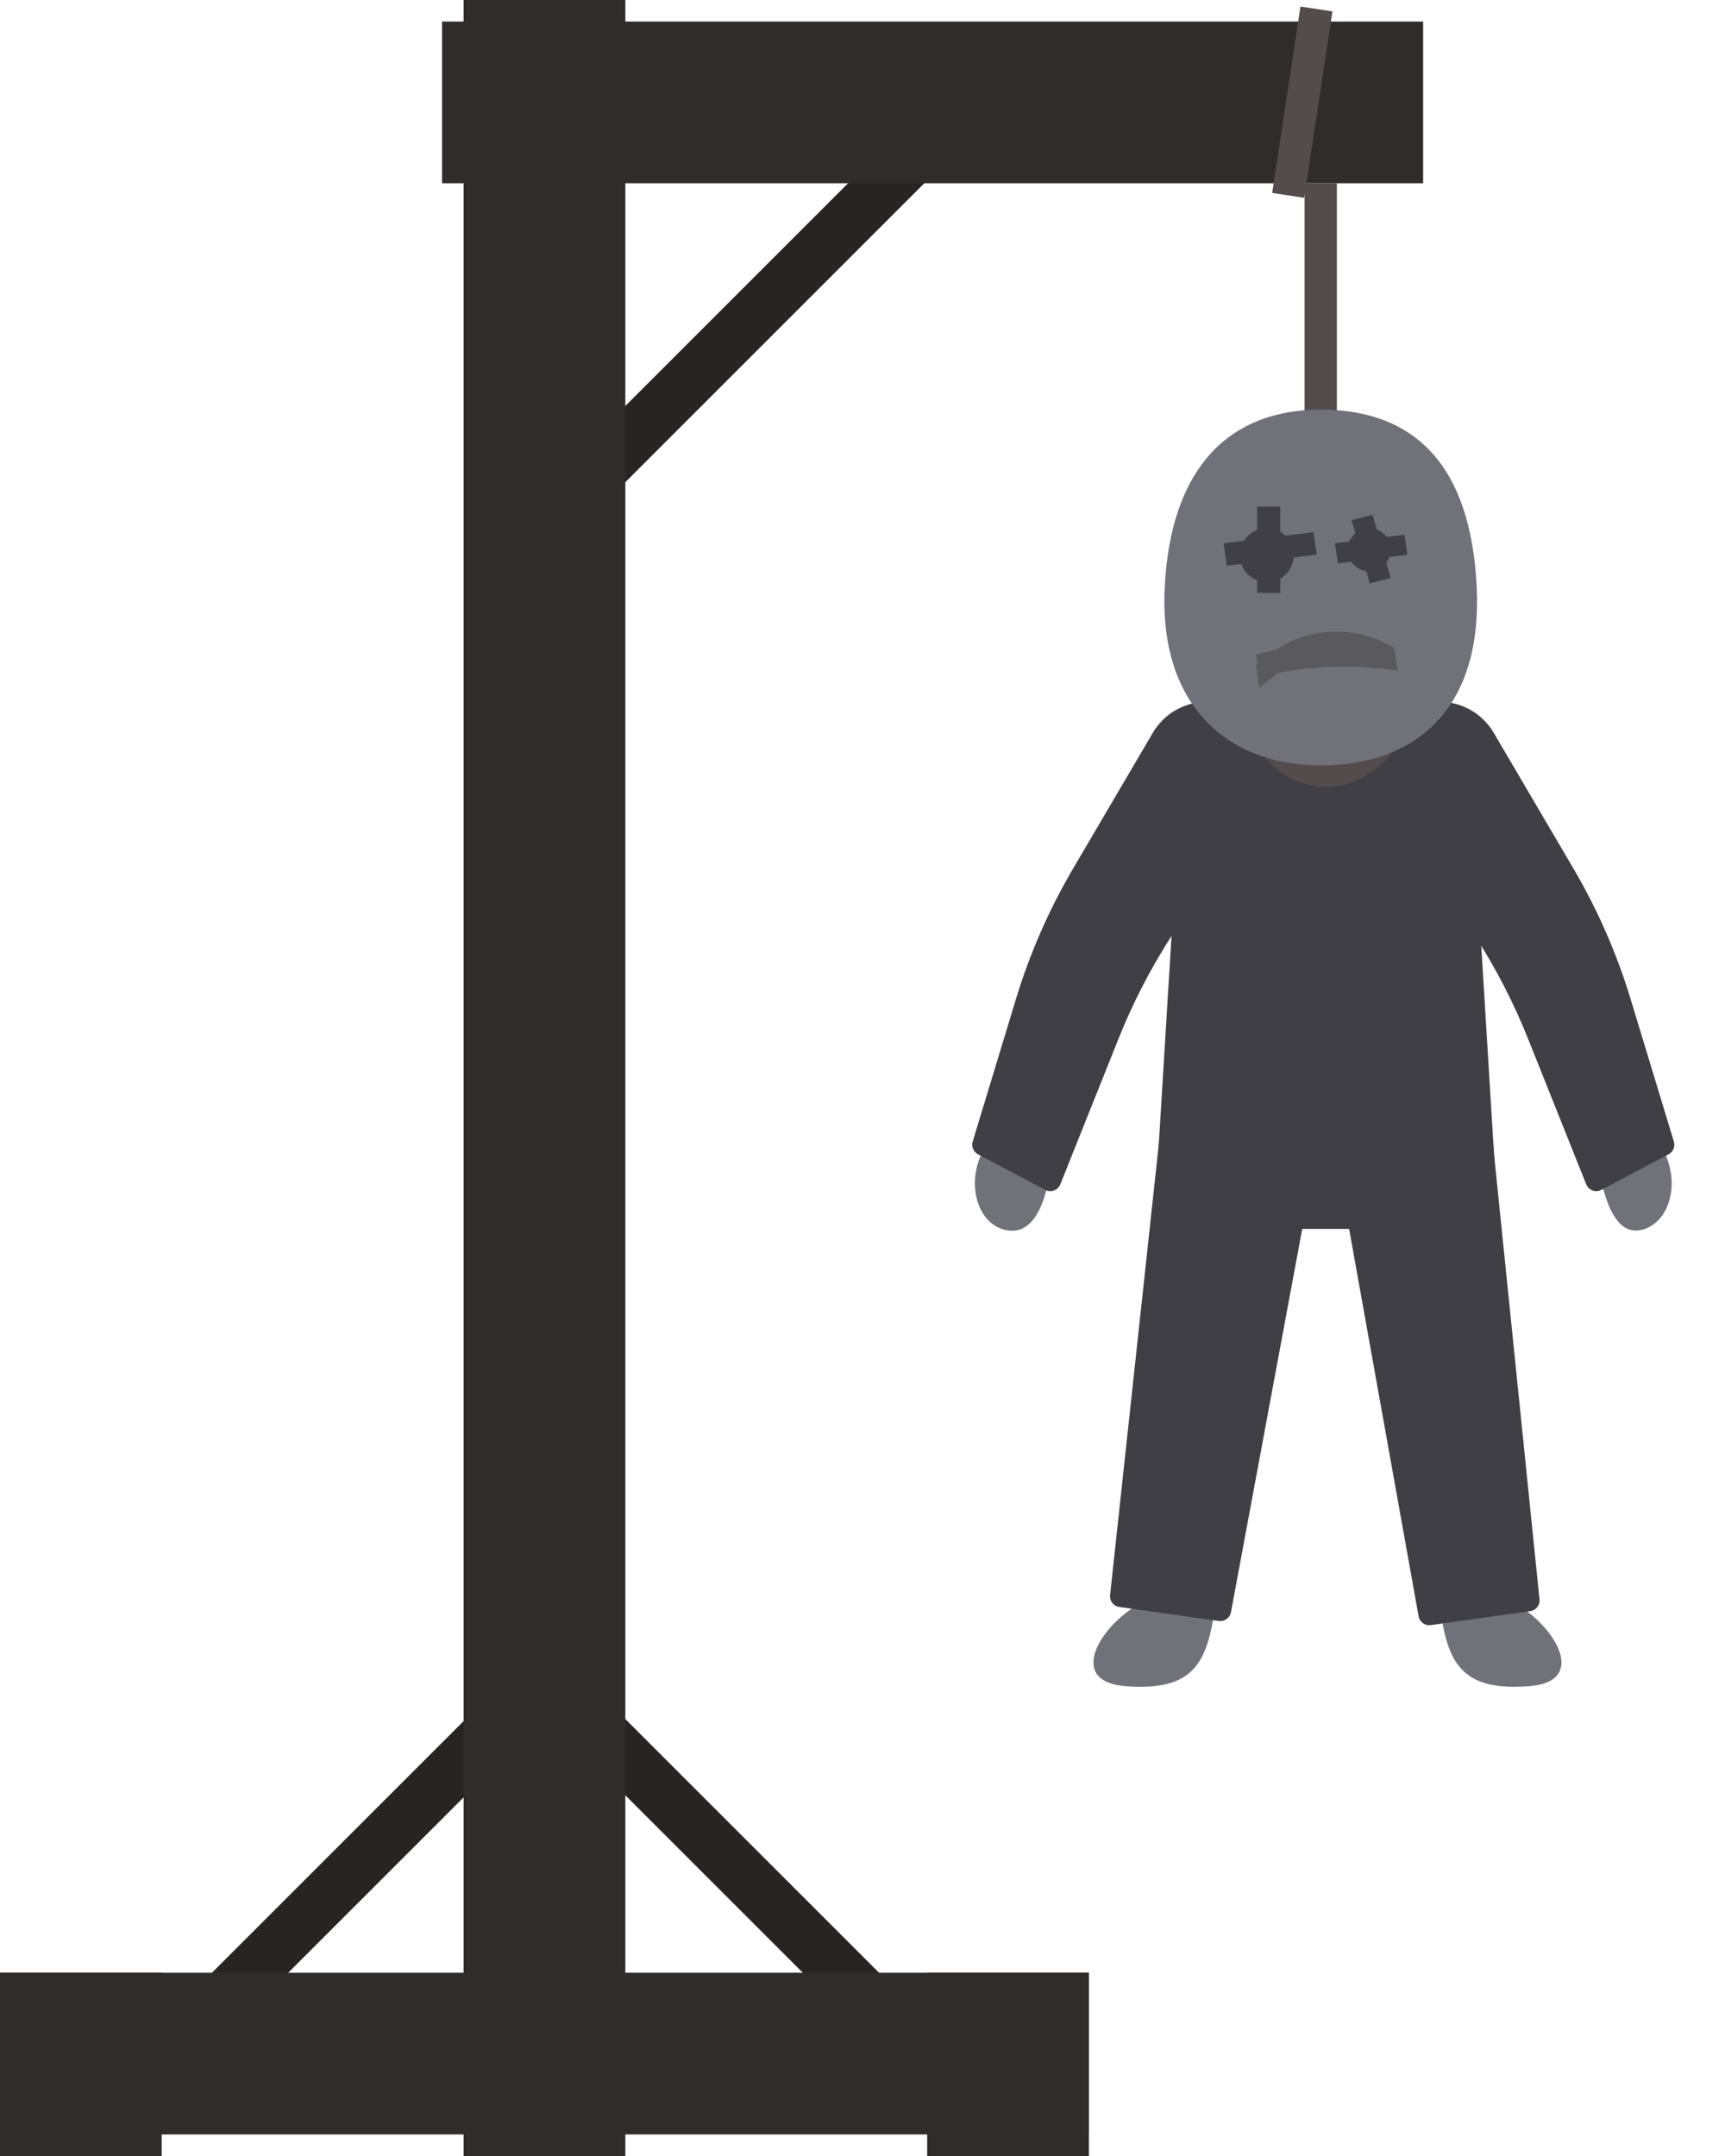 <svg class="w-full h-auto overflow-visible" viewBox="0 0 160 200" fill="none" xmlns="http://www.w3.org/2000/svg"><g id="top-beam" class="transition-all ease-out duration-[500ms] opacity-100"><rect x="89.196" y="13.536" width="53.26" height="5" transform="rotate(135 89.196 13.536)" fill="#282424"></rect><rect x="41" y="2" width="91" height="15" fill="#312C2C"></rect></g><g id="post" class="origin-bottom transition-all ease-out duration-[500ms] opacity-100"><rect x="51.196" y="158.536" width="53.26" height="5" transform="rotate(135 51.196 158.536)" fill="#282424"></rect><rect width="53.26" height="5" transform="matrix(0.707 0.707 0.707 -0.707 50 158.536)" fill="#282424"></rect><rect x="58" width="200" height="15" transform="rotate(90 58 0)" fill="#312C2C"></rect></g><path id="torso" class="transition-all ease-out duration-[500ms] opacity-100 translate-y-[1%]" d="M109.655 70.633C109.849 67.468 112.473 65 115.644 65H130.356C133.527 65 136.151 67.468 136.345 70.633L138.61 107.633C138.822 111.085 136.079 114 132.621 114H113.379C109.921 114 107.178 111.085 107.39 107.633L109.655 70.633Z" fill="#3F3F45"></path><g id="base" class="transition-all ease-out duration-[500ms] opacity-100"><rect x="15" y="183" width="17" height="15" transform="rotate(90 15 183)" fill="#312C2C"></rect><rect x="101" y="183" width="17" height="15" transform="rotate(90 101 183)" fill="#312C2C"></rect><rect y="183" width="101" height="15" fill="#312C2C"></rect></g><g id="right-arm" class="origin-top transition-all ease-out duration-[500ms] opacity-100 translate-x-[9%] -translate-y-[4%] rotate-[10deg]"><path d="M154.88 108.306C155.515 111.011 154.343 113.6 152.262 114.088C150.181 114.576 149.135 112.205 148.5 109.5C147.865 106.795 147.883 104.78 149.963 104.292C152.044 103.804 154.246 105.601 154.88 108.306Z" fill="#717179"></path><path d="M128.592 74.138C126.722 71.254 127.727 67.386 130.765 65.778V65.778C133.535 64.311 136.968 65.285 138.554 67.988L145.948 80.58C148.183 84.387 149.96 88.445 151.242 92.669L155.258 105.9C155.397 106.358 155.192 106.85 154.769 107.074L148.527 110.379C148.002 110.657 147.351 110.418 147.13 109.866L141.734 96.361C140.382 92.977 138.703 89.733 136.72 86.675L128.592 74.138Z" fill="#3F3F45"></path></g><g id="left-arm" class="origin-top transition-all ease-out duration-[500ms] opacity-100 -translate-x-[8%] translate-y-[4%] -rotate-[10deg]"><path d="M90.597 108.306C89.963 111.011 91.135 113.6 93.216 114.088C95.297 114.576 96.498 112.779 97.133 110.074C97.768 107.369 97.595 104.78 95.514 104.292C93.434 103.804 91.232 105.601 90.597 108.306Z" fill="#717179"></path><path d="M116.886 74.138C118.756 71.254 117.751 67.386 114.713 65.778V65.778C111.943 64.311 108.51 65.285 106.923 67.988L99.53 80.58C97.295 84.387 95.518 88.445 94.236 92.669L90.22 105.9C90.081 106.358 90.286 106.85 90.709 107.074L96.951 110.379C97.476 110.657 98.127 110.418 98.347 109.866L103.744 96.361C105.096 92.977 106.775 89.733 108.758 86.675L116.886 74.138Z" fill="#3F3F45"></path></g><g id="noose" class="transition-all ease-out duration-[500ms] opacity-100"><rect x="123.588" y="1.057" width="17.489" height="3" transform="rotate(98.621 123.588 1.057)" fill="#544C4C"></rect><g id="noose-hanging" class="origin-top transition-all ease-out duration-[500ms] "><rect x="124" y="17" width="33" height="3" transform="rotate(90 124 17)" fill="#544C4C"></rect><rect x="125" y="42" width="8" height="5" transform="rotate(90 125 42)" fill="#544C4C"></rect><ellipse cx="123" cy="61" rx="8" ry="11" stroke="#544C4C" stroke-width="2"></ellipse></g></g><g id="right-leg" class="origin-top transition-all ease-out duration-[500ms] opacity-100 translate-x-[5%] -translate-y-[2%] rotate-[5deg]"><path d="M140.582 148.796C144.193 150.802 147.404 156.019 141.786 156.421C136.167 156.822 134.562 154.815 133.759 150.401C132.956 145.986 134.935 147.088 136.605 146.696C138.275 146.304 140.072 146.624 140.582 148.796Z" fill="#717179"></path><path d="M124.1 108.221C123.499 104.872 125.801 101.694 129.171 101.22L131.683 100.867C135.053 100.394 138.141 102.814 138.487 106.199L142.794 148.364C142.849 148.898 142.471 149.381 141.939 149.456L132.705 150.753C132.173 150.828 131.677 150.469 131.582 149.94L124.1 108.221Z" fill="#3F3F45"></path></g><g id="left-leg" class="origin-top transition-all ease-out duration-[500ms] opacity-100 -translate-x-[5%] translate-y-[3%] -rotate-[5deg]"><path d="M105.669 148.796C102.057 150.802 98.846 156.019 104.465 156.421C110.083 156.822 111.688 154.815 112.491 150.401C113.294 145.986 111.316 147.088 109.645 146.696C107.975 146.304 106.178 146.624 105.669 148.796Z" fill="#717179"></path><path d="M121.854 108.253C122.478 104.893 120.174 101.69 116.79 101.215L114.281 100.862C110.925 100.391 107.845 102.79 107.481 106.159L102.964 147.971C102.906 148.508 103.284 148.994 103.819 149.069L113.053 150.367C113.582 150.441 114.077 150.085 114.175 149.559L121.854 108.253Z" fill="#3F3F45"></path></g><g id="head" class="origin-center transition-all ease-out duration-[500ms] opacity-100 rotate-[4deg]"><path d="M136.969 54.5C137.505 66 131.083 71 122.5 71C113.917 71 107.495 65.5 108.031 54.5C108.567 43.5 113.917 38 122.5 38C131.083 38 136.433 43 136.969 54.5Z" fill="#717179"></path><g id="living-face" class="transition-all ease-out duration-[500ms] opacity-0"><path d="M116.493 60.705L116.831 60.622C120.903 59.63 125.147 59.459 129.314 60.119V60.119L129.612 62.211V62.211C125.346 61.551 120.95 61.76 116.79 62.797V62.797L116.493 60.705Z" fill="#5A5A5D"></path><circle cx="127" cy="51" r="2" fill="#3F3F45"></circle><circle cx="117.5" cy="51.5" r="2.5" fill="#3F3F45"></circle></g><g id="dead-face" class="transition-all ease-out duration-[500ms] opacity-100"><path d="M116.493 61.705L117.781 60.699C121.082 58.12 125.684 57.888 129.314 60.119V60.119L129.612 62.211V62.211C125.982 59.981 121.38 60.212 118.078 62.791L116.79 63.797L116.493 61.705Z" fill="#5A5A5D"></path><rect width="8.405" height="2.102" transform="matrix(0.992 -0.123 0.141 0.99 113.499 50.401)" fill="#3F3F45"></rect><rect x="118.749" y="47" width="8" height="2.144" transform="rotate(90 118.749 47)" fill="#3F3F45"></rect><rect width="6.499" height="1.883" transform="matrix(0.992 -0.123 0.141 0.99 123.823 50.401)" fill="#3F3F45"></rect><rect width="6.101" height="2.007" transform="matrix(-0.276 -0.961 0.97 -0.243 127.049 54.11)" fill="#3F3F45"></rect></g></g></svg>